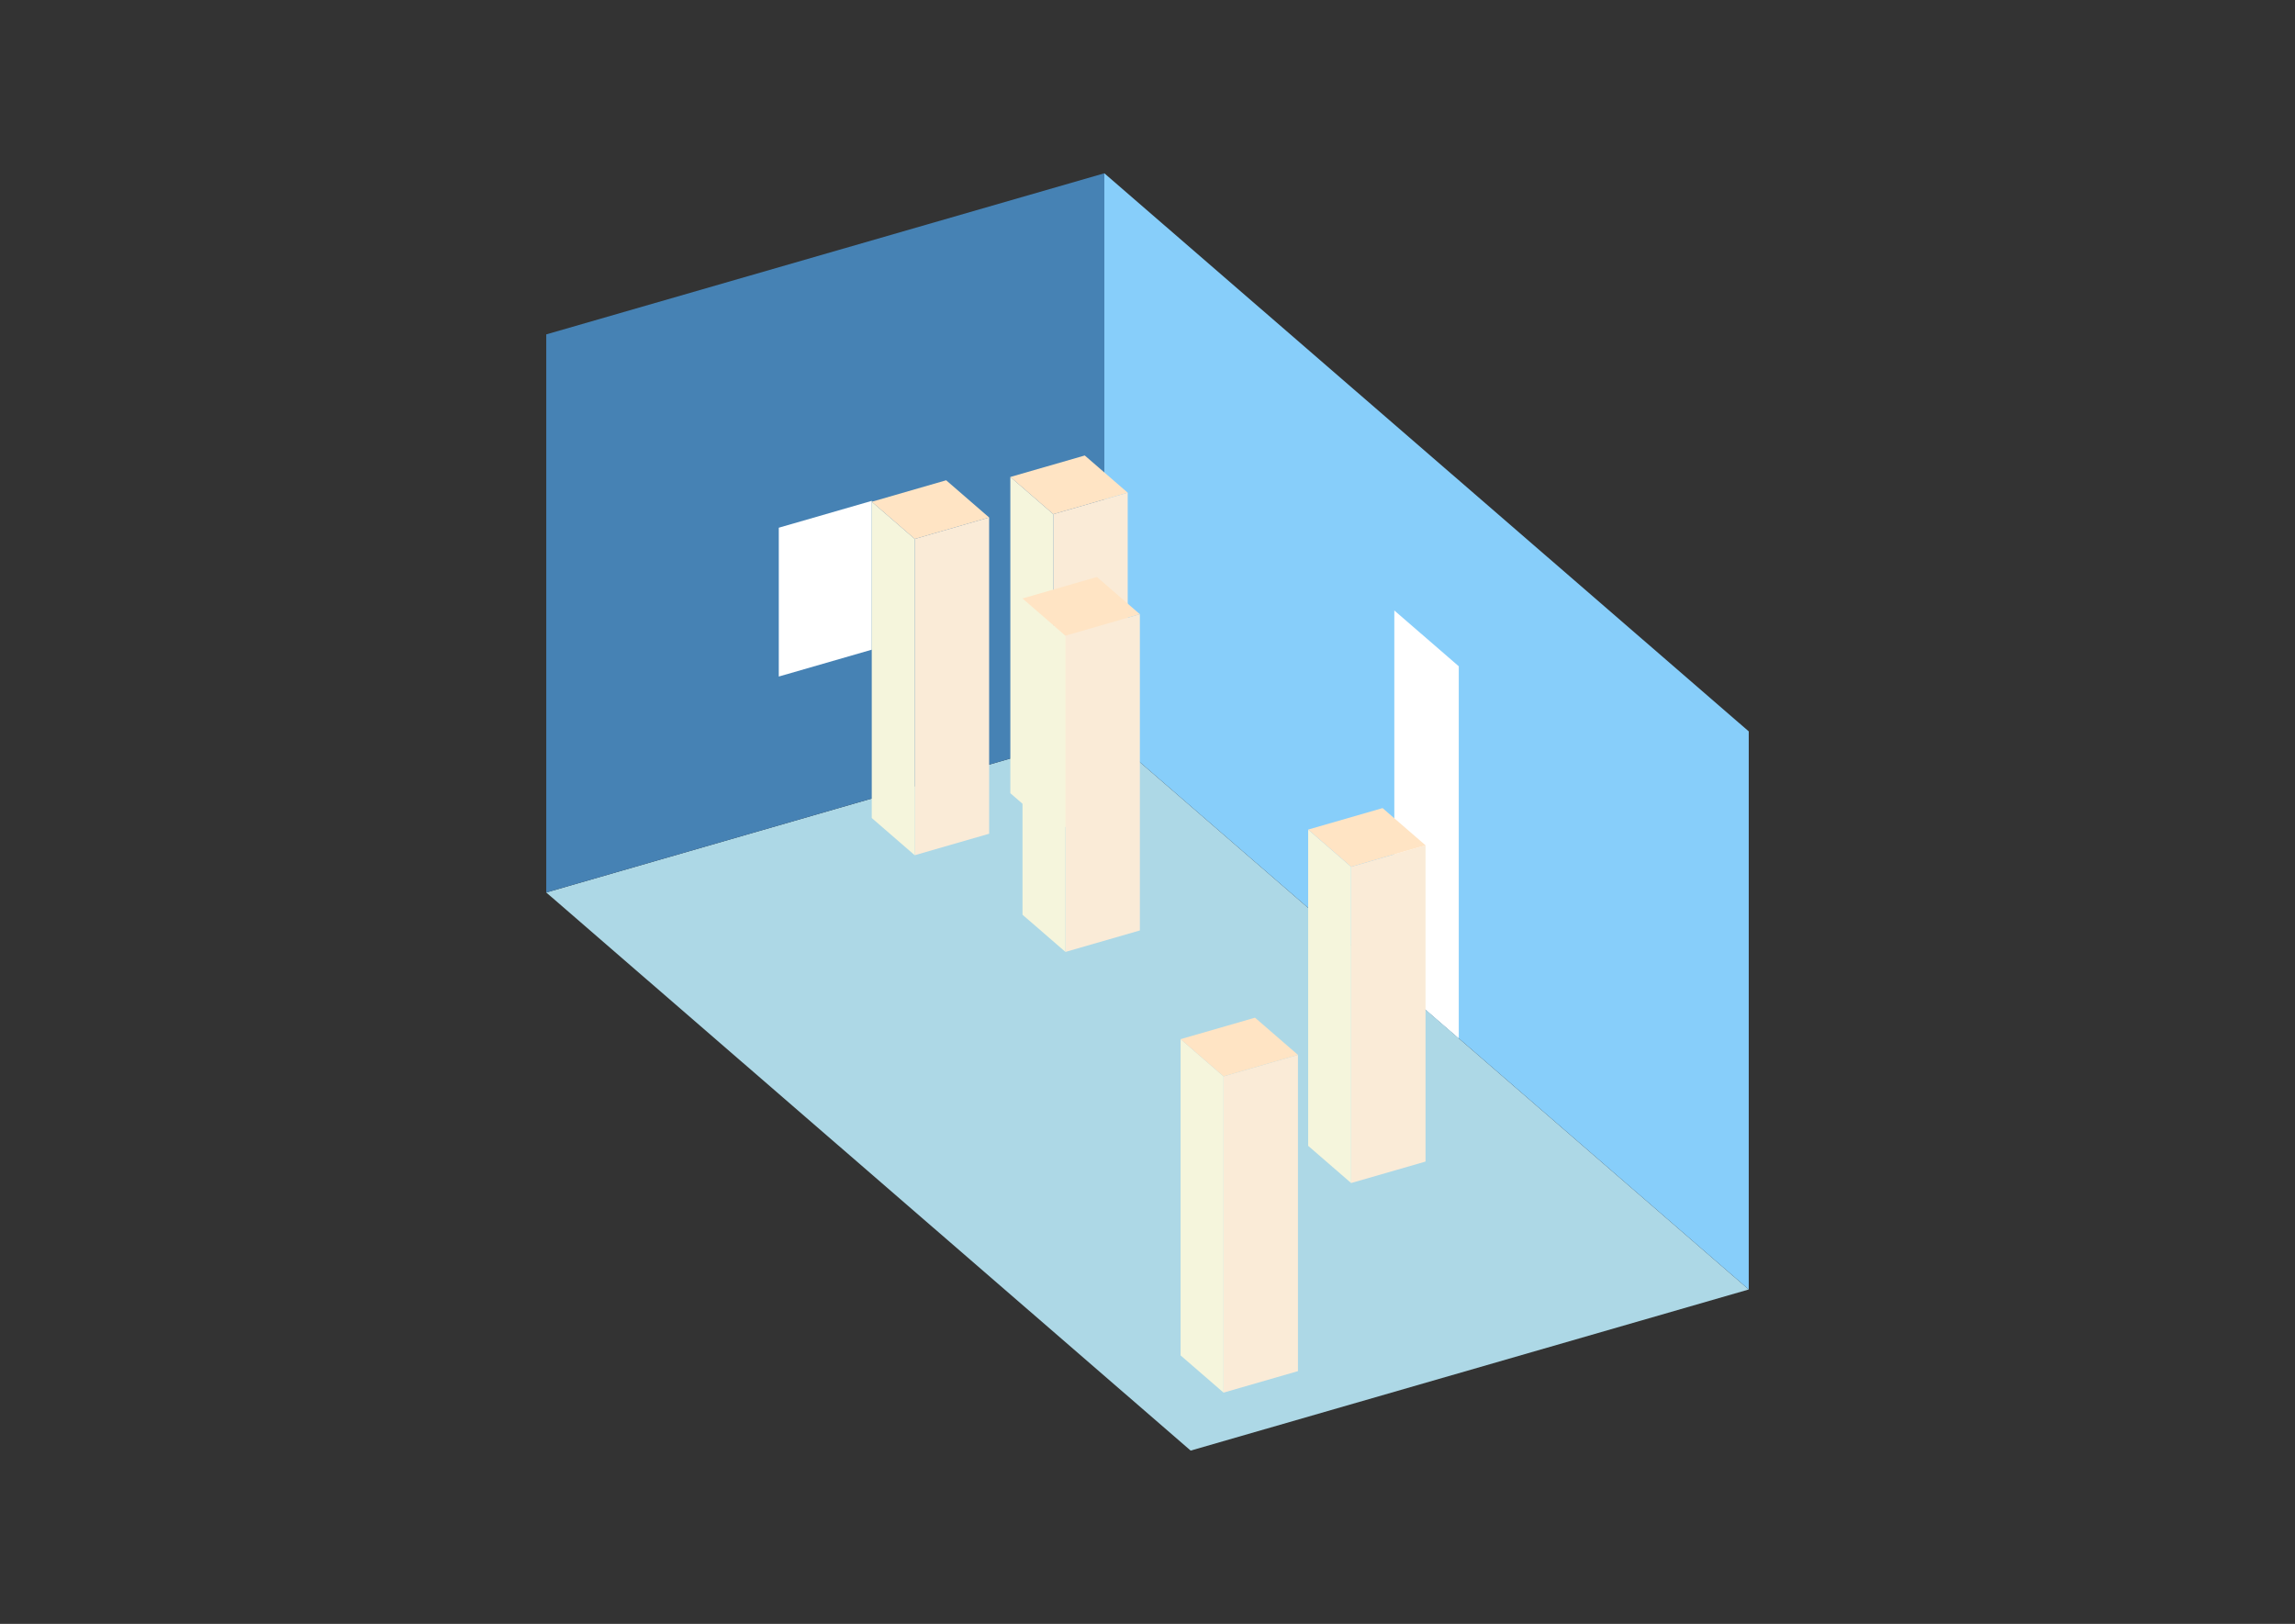 <?xml version="1.0" encoding="UTF-8"?>
<svg
  xmlns="http://www.w3.org/2000/svg"
  width="848"
  height="600"
  style="background-color:white"
>
  <rect width="100%" height="100%" fill="#333333" stroke="none"/>
  <polygon fill="lightblue" points="439.95,535.973 201.84,329.764 408.05,270.236 646.16,476.446" />
  <polygon fill="steelblue" points="201.84,329.764 201.84,123.554 408.05,64.027 408.05,270.236" />
  <polygon fill="lightskyblue" points="646.16,476.446 646.16,270.236 408.05,64.027 408.05,270.236" />
  <polygon fill="white" points="539.01,383.651 539.01,246.178 515.199,225.558 515.199,363.03" />
  <polygon fill="white" points="287.761,249.971 287.761,194.982 322.129,185.061 322.129,240.05" />
  <polygon fill="antiquewhite" points="499.236,437.116 499.236,320.264 526.731,312.327 526.731,429.179" />
  <polygon fill="beige" points="499.236,437.116 499.236,320.264 483.362,306.517 483.362,423.369" />
  <polygon fill="bisque" points="499.236,320.264 483.362,306.517 510.857,298.58 526.731,312.327" />
  <polygon fill="antiquewhite" points="452.099,514.553 452.099,397.701 479.594,389.764 479.594,506.616" />
  <polygon fill="beige" points="452.099,514.553 452.099,397.701 436.225,383.954 436.225,500.806" />
  <polygon fill="bisque" points="452.099,397.701 436.225,383.954 463.72,376.017 479.594,389.764" />
  <polygon fill="antiquewhite" points="389.194,306.833 389.194,189.981 416.689,182.044 416.689,298.896" />
  <polygon fill="beige" points="389.194,306.833 389.194,189.981 373.32,176.233 373.32,293.085" />
  <polygon fill="bisque" points="389.194,189.981 373.32,176.233 400.815,168.296 416.689,182.044" />
  <polygon fill="antiquewhite" points="393.685,351.724 393.685,234.872 421.18,226.935 421.18,343.787" />
  <polygon fill="beige" points="393.685,351.724 393.685,234.872 377.811,221.124 377.811,337.976" />
  <polygon fill="bisque" points="393.685,234.872 377.811,221.124 405.306,213.187 421.18,226.935" />
  <polygon fill="antiquewhite" points="337.987,315.99 337.987,199.138 365.482,191.201 365.482,308.053" />
  <polygon fill="beige" points="337.987,315.99 337.987,199.138 322.113,185.391 322.113,302.243" />
  <polygon fill="bisque" points="337.987,199.138 322.113,185.391 349.607,177.454 365.482,191.201" />
</svg>
